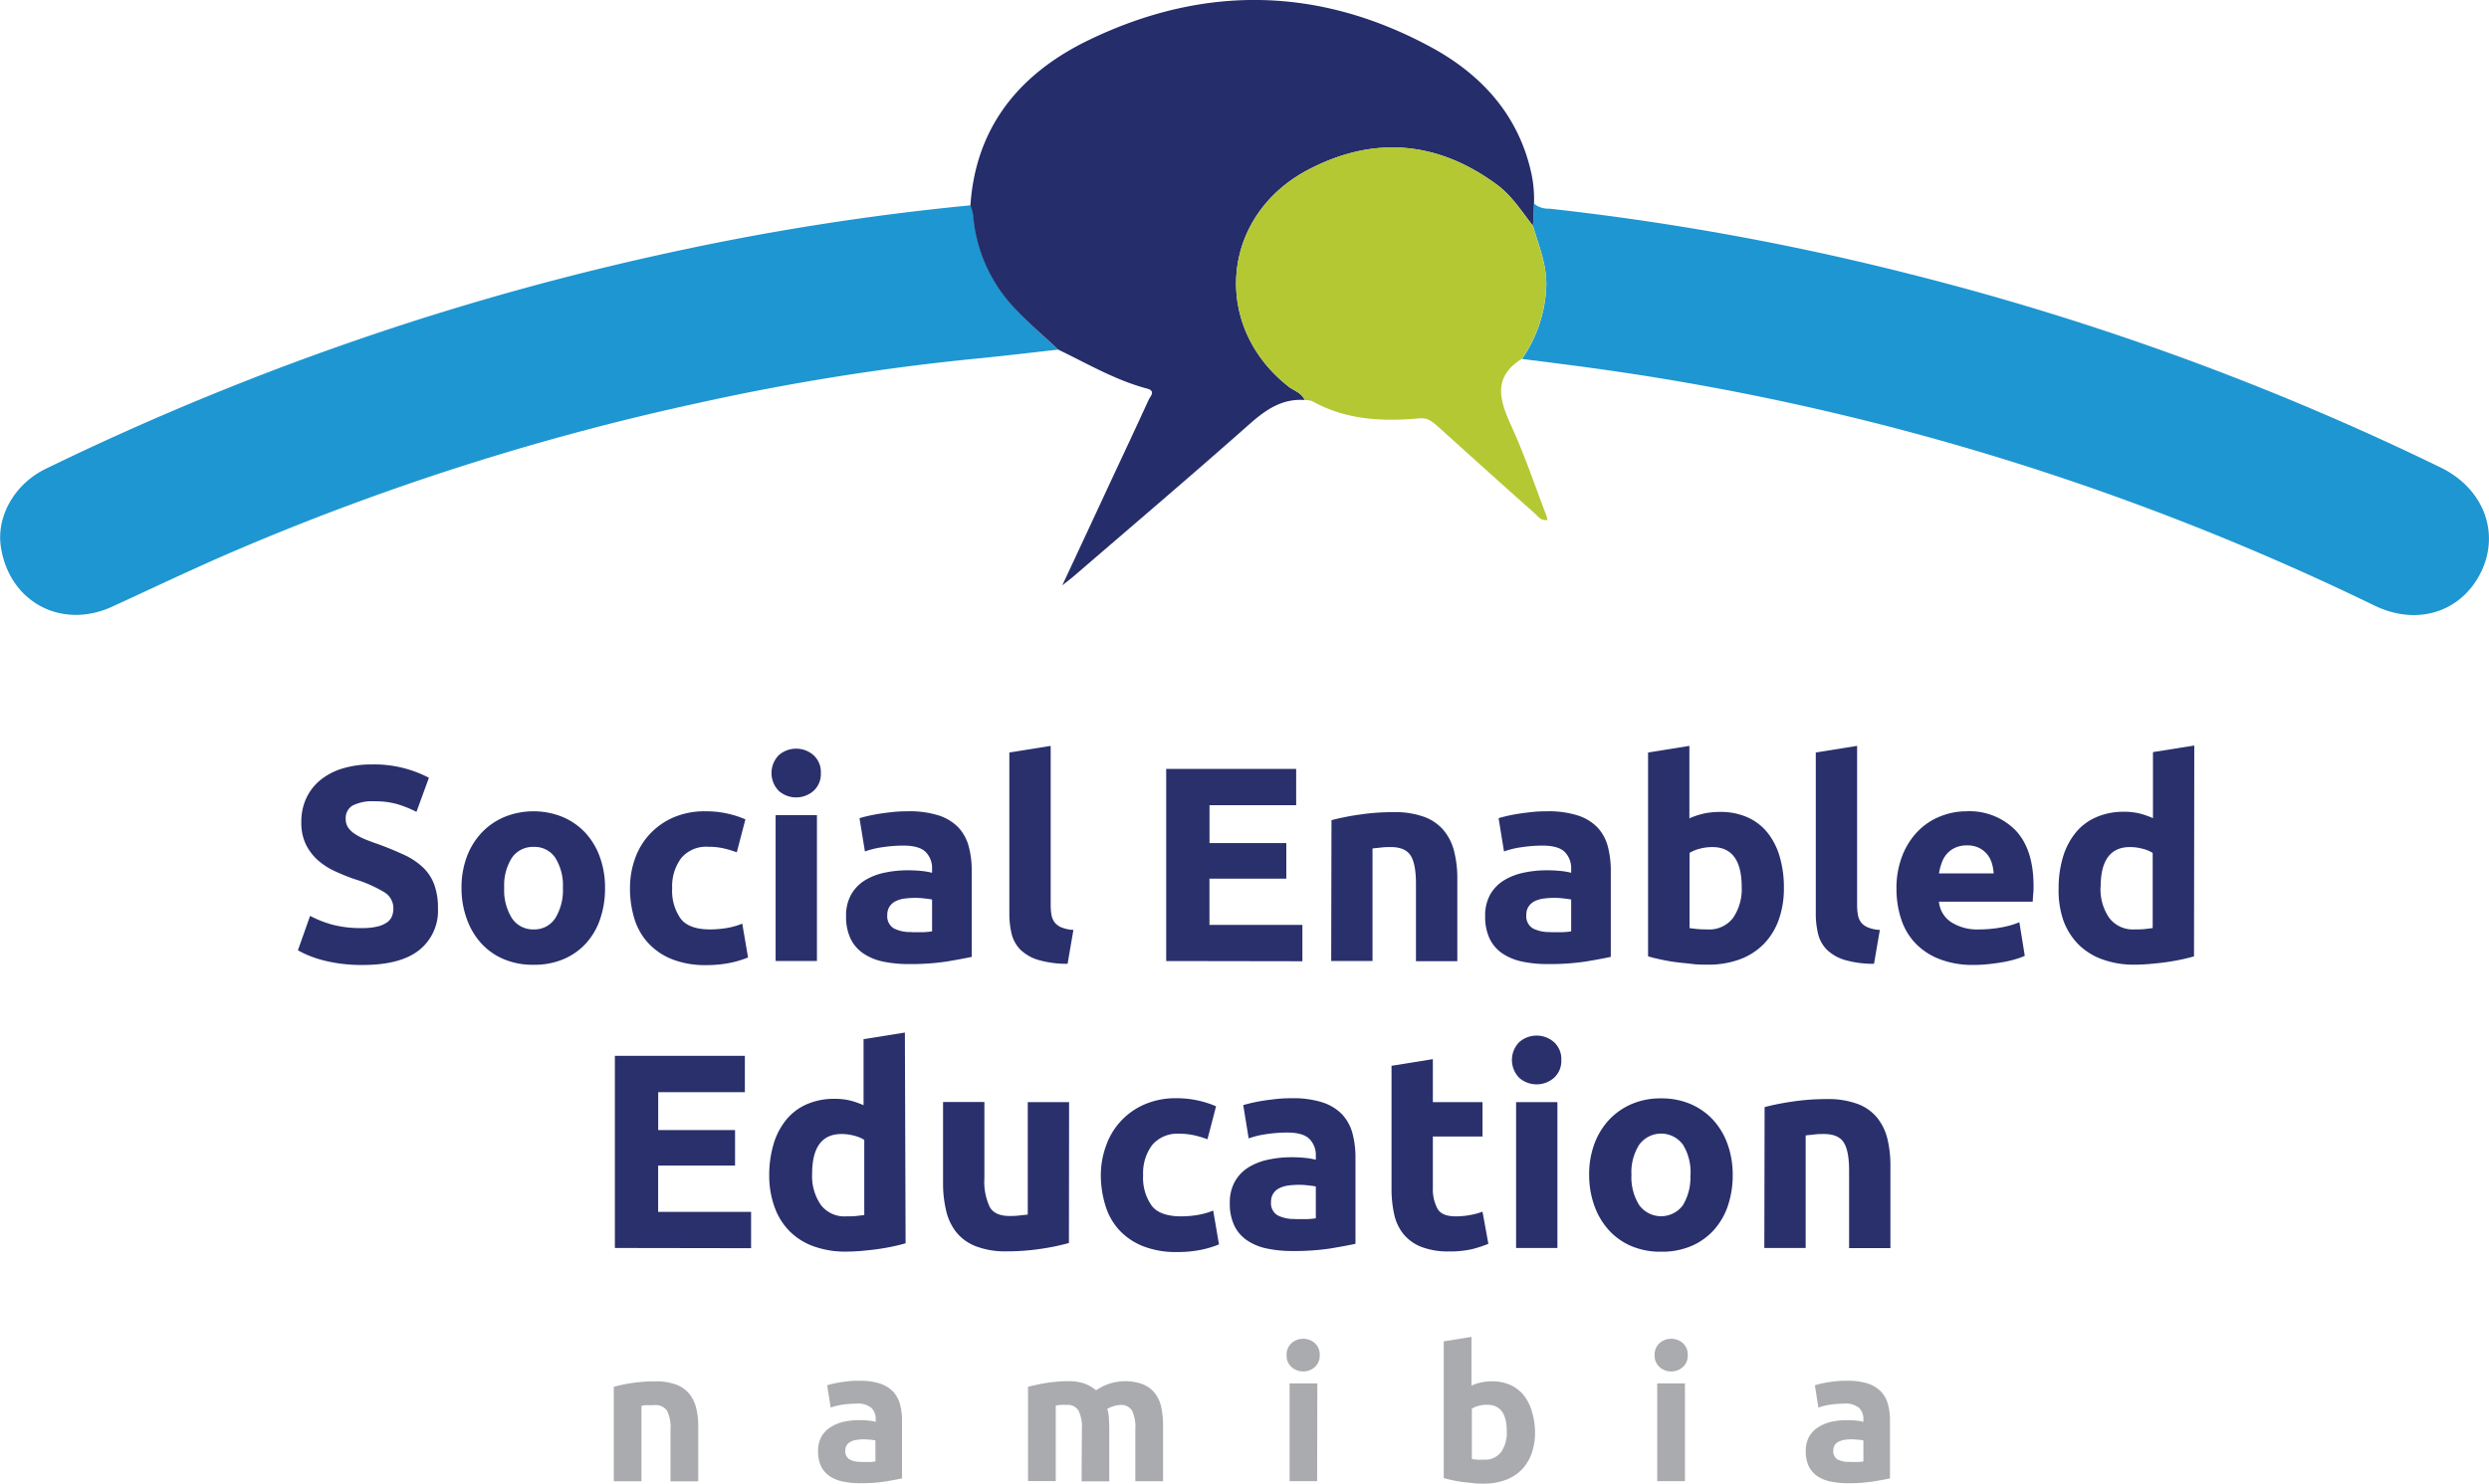 <svg id="Layer_1" data-name="Layer 1" xmlns="http://www.w3.org/2000/svg" viewBox="0 0 459.6 274.03"><defs><style>.cls-1{fill:#1e96d1;}.cls-2{fill:#252d6b;}.cls-3{fill:#b4c834;}.cls-4{fill:#29306c;}.cls-5{fill:#aaabae;}</style></defs><title>iamvotingnam</title><path class="cls-1" d="M646.27,328.43c-5,.55-10.08,1.17-15.13,1.66A435.69,435.69,0,0,0,580,338.24a470.66,470.66,0,0,0-86.22,27.55c-7.46,3.21-14.8,6.72-22.18,10.11-9.3,4.26-18.85-.75-20.53-10.78-1-5.74,2.43-11.86,8.25-14.68a514.21,514.21,0,0,1,60.2-24.73,504.3,504.3,0,0,1,54.75-15.15,474.68,474.68,0,0,1,55.86-8.79,9.78,9.78,0,0,1,.5,1.85,28.22,28.22,0,0,0,7.72,17.22C640.77,323.55,643.61,325.91,646.27,328.43Z" transform="translate(-450.87 -263.85)"/><path class="cls-1" d="M734.13,301.46a4.09,4.09,0,0,0,2.83.93,487.1,487.1,0,0,1,66.27,12,506.18,506.18,0,0,1,98.29,35.8c7.82,3.8,11,11.83,7.57,19.14-3.55,7.49-11.75,10.25-19.75,6.38a484.51,484.51,0,0,0-64-25.65,475.88,475.88,0,0,0-79.67-18.12c-4.58-.64-9.17-1.2-13.76-1.79a25.12,25.12,0,0,0,4.49-13.54c.07-4-1.4-7.41-2.45-11C734,304.2,734.07,302.83,734.13,301.46Z" transform="translate(-450.87 -263.85)"/><path class="cls-2" d="M734.13,301.46c-.06,1.37-.13,2.74-.19,4.11-2.09-2.67-3.9-5.58-6.7-7.64-11.06-8.12-22.83-9-34.84-2.71-16.11,8.5-17.84,28.77-3.7,39.95,1,.83,2.5,1.19,3.09,2.57-4.19-.31-7.19,1.79-10.21,4.46-10.65,9.43-21.49,18.64-32.26,27.93-.53.46-1.1.88-2.3,1.85,3.21-6.88,6.07-13,8.93-19.17,2.34-5,4.69-10,7-15.06.32-.69,1.4-1.68-.26-2.12-5.85-1.55-11-4.6-16.41-7.2-2.66-2.52-5.5-4.88-8-7.59a28.22,28.22,0,0,1-7.72-17.22,9.78,9.78,0,0,0-.5-1.85c1-14.73,9.32-24.51,22-30.59,21.12-10.16,42.39-9.83,63.07,1.39,9.32,5.06,16.18,12.55,18.53,23.38A23.15,23.15,0,0,1,734.13,301.46Z" transform="translate(-450.87 -263.85)"/><path class="cls-3" d="M691.79,337.74c-.59-1.38-2-1.74-3.09-2.57-14.14-11.18-12.41-31.45,3.7-39.95,12-6.33,23.78-5.41,34.84,2.71,2.8,2.06,4.61,5,6.7,7.64,1,3.61,2.52,7,2.45,11a25.12,25.12,0,0,1-4.49,13.54c-5.58,3.49-4.06,7.82-1.87,12.62,2.4,5.25,4.24,10.76,6.31,16.16a9.13,9.13,0,0,1,.29,1c-1.27.21-1.79-.71-2.4-1.25-6-5.3-11.9-10.66-17.84-16-1-.86-1.85-1.65-3.37-1.52-6.88.62-13.64.31-19.88-3.19A4.5,4.5,0,0,0,691.79,337.74Z" transform="translate(-450.87 -263.85)"/><path class="cls-4" d="M517.78,435.27a11.43,11.43,0,0,0,2.79-.29,5.19,5.19,0,0,0,1.77-.76,2.6,2.6,0,0,0,.92-1.16,4.07,4.07,0,0,0,.25-1.48,3.44,3.44,0,0,0-1.63-2.9,24.16,24.16,0,0,0-5.64-2.48q-1.74-.61-3.48-1.41a12.85,12.85,0,0,1-3.13-2,9.54,9.54,0,0,1-2.25-2.91,9.19,9.19,0,0,1-.87-4.18,10.38,10.38,0,0,1,.92-4.43,9.6,9.6,0,0,1,2.61-3.35,12,12,0,0,1,4.1-2.13,18.29,18.29,0,0,1,5.43-.74,21.72,21.72,0,0,1,10.5,2.46l-2.3,6.3a21.35,21.35,0,0,0-3.31-1.36,14.37,14.37,0,0,0-4.38-.59,8,8,0,0,0-4.12.79,2.67,2.67,0,0,0-1.25,2.44,2.8,2.8,0,0,0,.46,1.64,4.47,4.47,0,0,0,1.3,1.2,11.43,11.43,0,0,0,1.95,1q1.1.44,2.43.9c1.85.68,3.45,1.36,4.82,2a12.88,12.88,0,0,1,3.4,2.33,8.32,8.32,0,0,1,2,3.13,12.35,12.35,0,0,1,.67,4.35,9.26,9.26,0,0,1-3.48,7.71q-3.48,2.75-10.5,2.74a30.19,30.19,0,0,1-4.25-.28,28.2,28.2,0,0,1-3.36-.69,20,20,0,0,1-2.51-.88,15.21,15.21,0,0,1-1.76-.87l2.25-6.35a20.58,20.58,0,0,0,3.92,1.57A20.31,20.31,0,0,0,517.78,435.27Z" transform="translate(-450.87 -263.85)"/><path class="cls-4" d="M562.59,427.84a17.36,17.36,0,0,1-.92,5.81,12.6,12.6,0,0,1-2.66,4.51,11.83,11.83,0,0,1-4.18,2.89,13.79,13.79,0,0,1-5.45,1,13.64,13.64,0,0,1-5.4-1,11.83,11.83,0,0,1-4.18-2.89,13.15,13.15,0,0,1-2.71-4.51,16.63,16.63,0,0,1-1-5.81,16.21,16.21,0,0,1,1-5.79,13.16,13.16,0,0,1,2.77-4.45,12.41,12.41,0,0,1,4.2-2.87,14.28,14.28,0,0,1,10.65,0,12.23,12.23,0,0,1,4.18,2.87,13,13,0,0,1,2.71,4.45A16.44,16.44,0,0,1,562.59,427.84Zm-7.78,0a9.59,9.59,0,0,0-1.41-5.56,4.6,4.6,0,0,0-4-2,4.68,4.68,0,0,0-4,2,9.51,9.51,0,0,0-1.43,5.56,9.75,9.75,0,0,0,1.43,5.61,4.65,4.65,0,0,0,4,2.07,4.58,4.58,0,0,0,4-2.07A9.83,9.83,0,0,0,554.81,427.84Z" transform="translate(-450.87 -263.85)"/><path class="cls-4" d="M567.2,427.89a16,16,0,0,1,.95-5.51,12.92,12.92,0,0,1,7.09-7.55,14.42,14.42,0,0,1,5.84-1.13,18.37,18.37,0,0,1,7.43,1.49l-1.59,6.09a18.68,18.68,0,0,0-2.35-.71,12.08,12.08,0,0,0-2.87-.31,6,6,0,0,0-5.05,2.1,8.63,8.63,0,0,0-1.66,5.53,8.94,8.94,0,0,0,1.56,5.63c1,1.34,2.86,2,5.46,2a18.78,18.78,0,0,0,3-.25,13,13,0,0,0,2.92-.82L589,440.7a19,19,0,0,1-3.33,1,22.17,22.17,0,0,1-4.4.41,16.63,16.63,0,0,1-6.35-1.1,12,12,0,0,1-4.38-3A11.62,11.62,0,0,1,568,433.5,19,19,0,0,1,567.2,427.89Z" transform="translate(-450.87 -263.85)"/><path class="cls-4" d="M602.44,406.63a4.17,4.17,0,0,1-1.36,3.31,4.87,4.87,0,0,1-6.4,0,4.72,4.72,0,0,1,0-6.61,4.87,4.87,0,0,1,6.4,0A4.18,4.18,0,0,1,602.44,406.63Zm-.72,34.73h-7.63V414.42h7.63Z" transform="translate(-450.87 -263.85)"/><path class="cls-4" d="M618.57,413.7a17.73,17.73,0,0,1,5.64.77,8.83,8.83,0,0,1,3.61,2.2,8.22,8.22,0,0,1,1.92,3.49,16.93,16.93,0,0,1,.56,4.55v15.88c-1.09.24-2.61.52-4.55.85a44.5,44.5,0,0,1-7.07.48,22.29,22.29,0,0,1-4.74-.46,10.09,10.09,0,0,1-3.66-1.51,6.89,6.89,0,0,1-2.36-2.74,9.39,9.39,0,0,1-.82-4.15,7.85,7.85,0,0,1,.95-4,7.36,7.36,0,0,1,2.53-2.61,11.42,11.42,0,0,1,3.64-1.41,20.42,20.42,0,0,1,4.25-.44,25.59,25.59,0,0,1,2.64.13,13.24,13.24,0,0,1,1.87.33v-.71a4.22,4.22,0,0,0-1.18-3.13c-.79-.78-2.15-1.18-4.1-1.18a25.92,25.92,0,0,0-3.84.29,16.28,16.28,0,0,0-3.28.79l-1-6.15c.44-.13,1-.28,1.67-.43s1.39-.29,2.17-.41,1.62-.22,2.49-.31S617.69,413.7,618.57,413.7Zm.62,22.33c.75,0,1.47,0,2.15,0a13.84,13.84,0,0,0,1.64-.15V430c-.31-.07-.77-.13-1.38-.2a15.22,15.22,0,0,0-1.69-.11,16.12,16.12,0,0,0-2,.13,5.38,5.38,0,0,0-1.66.49,2.83,2.83,0,0,0-1.13,1,2.74,2.74,0,0,0-.41,1.54,2.6,2.6,0,0,0,1.21,2.48A6.64,6.64,0,0,0,619.19,436Z" transform="translate(-450.87 -263.85)"/><path class="cls-4" d="M648,441.87a19,19,0,0,1-5.4-.71,8.11,8.11,0,0,1-3.28-1.87,6.23,6.23,0,0,1-1.64-2.92,15.86,15.86,0,0,1-.43-3.87V402.84l7.63-1.22V431a10.34,10.34,0,0,0,.15,1.85,3.27,3.27,0,0,0,.59,1.38,3.08,3.08,0,0,0,1.26.92,6.6,6.6,0,0,0,2.2.46Z" transform="translate(-450.87 -263.85)"/><path class="cls-4" d="M666.21,441.36V405.87h24v6.71h-16v7h14.18v6.56H674.2v8.55h17.16v6.71Z" transform="translate(-450.87 -263.85)"/><path class="cls-4" d="M696.73,415.34a45,45,0,0,1,5-1,41.84,41.84,0,0,1,6.46-.48,15.7,15.7,0,0,1,5.71.89,8.55,8.55,0,0,1,3.61,2.54,9.75,9.75,0,0,1,1.89,3.89,20.5,20.5,0,0,1,.57,5v15.21h-7.64V427.07q0-3.69-1-5.22c-.65-1-1.86-1.54-3.63-1.54-.55,0-1.13,0-1.75.08s-1.16.11-1.64.18v20.79h-7.63Z" transform="translate(-450.87 -263.85)"/><path class="cls-4" d="M736.58,413.7a17.71,17.71,0,0,1,5.63.77,8.81,8.81,0,0,1,3.62,2.2,8.22,8.22,0,0,1,1.92,3.49,17.34,17.34,0,0,1,.56,4.55v15.88c-1.09.24-2.61.52-4.56.85a44.41,44.41,0,0,1-7.07.48,22.29,22.29,0,0,1-4.74-.46,10.23,10.23,0,0,1-3.66-1.51,6.86,6.86,0,0,1-2.35-2.74,9.39,9.39,0,0,1-.82-4.15,7.85,7.85,0,0,1,.94-4,7.39,7.39,0,0,1,2.54-2.61,11.42,11.42,0,0,1,3.64-1.41,20.35,20.35,0,0,1,4.25-.44,25.59,25.59,0,0,1,2.64.13,13.51,13.51,0,0,1,1.87.33v-.71a4.26,4.26,0,0,0-1.18-3.13c-.79-.78-2.15-1.18-4.1-1.18a25.72,25.72,0,0,0-3.84.29,16,16,0,0,0-3.28.79l-1-6.15c.44-.13,1-.28,1.66-.43s1.39-.29,2.18-.41,1.61-.22,2.48-.31S735.69,413.7,736.58,413.7Zm.61,22.33c.76,0,1.47,0,2.16,0a13.84,13.84,0,0,0,1.64-.15V430c-.31-.07-.77-.13-1.39-.2a15.07,15.07,0,0,0-1.69-.11,16,16,0,0,0-2,.13,5.45,5.45,0,0,0-1.67.49,2.87,2.87,0,0,0-1.12,1,2.66,2.66,0,0,0-.41,1.54,2.62,2.62,0,0,0,1.2,2.48A6.64,6.64,0,0,0,737.19,436Z" transform="translate(-450.87 -263.85)"/><path class="cls-4" d="M780.27,427.89a17.07,17.07,0,0,1-.95,5.84,12.27,12.27,0,0,1-2.74,4.46,12,12,0,0,1-4.4,2.84,16.74,16.74,0,0,1-5.94,1c-.93,0-1.89,0-2.9-.13s-2-.2-3-.33-1.9-.3-2.79-.49-1.67-.38-2.36-.59V402.84l7.63-1.22V415a14.65,14.65,0,0,1,2.67-.88,14,14,0,0,1,3-.3,12.11,12.11,0,0,1,5.07,1,9.85,9.85,0,0,1,3.69,2.84,12.77,12.77,0,0,1,2.25,4.43A20.22,20.22,0,0,1,780.27,427.89Zm-7.79-.2q0-7.38-5.43-7.38a8.83,8.83,0,0,0-2.33.31,6.54,6.54,0,0,0-1.87.77v13.88q.57.09,1.44.18c.58.05,1.21.07,1.89.07a5.48,5.48,0,0,0,4.72-2.15A9.39,9.39,0,0,0,772.48,427.69Z" transform="translate(-450.87 -263.85)"/><path class="cls-4" d="M796.91,441.87a19,19,0,0,1-5.4-.71,8.18,8.18,0,0,1-3.28-1.87,6.23,6.23,0,0,1-1.64-2.92,15.86,15.86,0,0,1-.43-3.87V402.84l7.63-1.22V431a10.34,10.34,0,0,0,.15,1.85,3.27,3.27,0,0,0,.59,1.38,3.08,3.08,0,0,0,1.26.92,6.6,6.6,0,0,0,2.2.46Z" transform="translate(-450.87 -263.85)"/><path class="cls-4" d="M801.06,428.1a16.38,16.38,0,0,1,1.11-6.28,13.37,13.37,0,0,1,2.89-4.48,11.86,11.86,0,0,1,4.12-2.71,12.84,12.84,0,0,1,4.79-.93,11.92,11.92,0,0,1,9.07,3.51q3.33,3.51,3.33,10.32c0,.45,0,.93-.06,1.46s-.06,1-.1,1.41H808.9a5.06,5.06,0,0,0,2.2,3.74,8.88,8.88,0,0,0,5.23,1.38,22.55,22.55,0,0,0,4.12-.38,15.4,15.4,0,0,0,3.3-.95l1,6.2a10.73,10.73,0,0,1-1.64.61,19.19,19.19,0,0,1-2.28.54c-.84.15-1.73.28-2.69.38a25.1,25.1,0,0,1-2.87.16A16.89,16.89,0,0,1,809,441a12.27,12.27,0,0,1-4.46-2.94,11.7,11.7,0,0,1-2.61-4.43A17.65,17.65,0,0,1,801.06,428.1ZM819,425.18a8.14,8.14,0,0,0-.33-1.9,4.88,4.88,0,0,0-.87-1.64,4.72,4.72,0,0,0-1.49-1.18,4.94,4.94,0,0,0-2.23-.46,5.14,5.14,0,0,0-2.2.44,4.58,4.58,0,0,0-1.54,1.15,5.06,5.06,0,0,0-.94,1.67,10,10,0,0,0-.49,1.92Z" transform="translate(-450.87 -263.85)"/><path class="cls-4" d="M856,440.49c-.68.21-1.47.4-2.35.59s-1.82.35-2.8.49-2,.24-3,.33-2,.13-2.89.13a16.89,16.89,0,0,1-5.94-1,11.92,11.92,0,0,1-4.41-2.79,12.16,12.16,0,0,1-2.74-4.4A16.88,16.88,0,0,1,831,428a20.1,20.1,0,0,1,.82-5.91,13,13,0,0,1,2.36-4.48,10,10,0,0,1,3.77-2.82,12.56,12.56,0,0,1,5.09-1,12.19,12.19,0,0,1,2.84.3,15.33,15.33,0,0,1,2.54.88v-12.2l7.63-1.22Zm-17.26-12.8a9.33,9.33,0,0,0,1.59,5.68,5.47,5.47,0,0,0,4.71,2.15c.68,0,1.31,0,1.9-.07s1-.12,1.43-.18V421.39a6.42,6.42,0,0,0-1.87-.77,8.83,8.83,0,0,0-2.33-.31Q838.76,420.31,838.76,427.69Z" transform="translate(-450.87 -263.85)"/><path class="cls-4" d="M564.41,494.36V458.87h24v6.71h-16v7h14.19v6.56H572.4v8.55h17.16v6.71Z" transform="translate(-450.87 -263.85)"/><path class="cls-4" d="M618.09,493.49c-.69.21-1.47.4-2.36.59s-1.82.35-2.79.49-2,.24-3,.33-2,.13-2.89.13a17,17,0,0,1-6-1,11.8,11.8,0,0,1-4.4-2.79,12,12,0,0,1-2.74-4.4,16.88,16.88,0,0,1-1-5.82,20.1,20.1,0,0,1,.82-5.91,12.83,12.83,0,0,1,2.36-4.48,10.09,10.09,0,0,1,3.76-2.82,12.64,12.64,0,0,1,5.1-1,12.25,12.25,0,0,1,2.84.3,15.65,15.65,0,0,1,2.54.88v-12.2l7.63-1.22Zm-17.26-12.8a9.33,9.33,0,0,0,1.59,5.68,5.45,5.45,0,0,0,4.71,2.15c.68,0,1.31,0,1.89-.07s1.06-.12,1.44-.18V474.39a6.42,6.42,0,0,0-1.87-.77,8.83,8.83,0,0,0-2.33-.31Q600.83,473.31,600.83,480.69Z" transform="translate(-450.87 -263.85)"/><path class="cls-4" d="M648.25,493.44a40.27,40.27,0,0,1-5,1.05,41.81,41.81,0,0,1-6.46.49,15.19,15.19,0,0,1-5.71-.93,8.62,8.62,0,0,1-3.61-2.58,10,10,0,0,1-1.89-4,21.15,21.15,0,0,1-.57-5.07v-15h7.63v14.09a10.87,10.87,0,0,0,1,5.32c.64,1.1,1.86,1.64,3.63,1.64.55,0,1.13,0,1.74-.08s1.17-.11,1.64-.18V467.42h7.63Z" transform="translate(-450.87 -263.85)"/><path class="cls-4" d="M654.14,480.89a16,16,0,0,1,1-5.51,12.9,12.9,0,0,1,7.1-7.55A14.35,14.35,0,0,1,668,466.7a18.37,18.37,0,0,1,7.42,1.49l-1.59,6.09a18.68,18.68,0,0,0-2.35-.71,12.08,12.08,0,0,0-2.87-.31,6.06,6.06,0,0,0-5,2.1,8.63,8.63,0,0,0-1.66,5.53,8.94,8.94,0,0,0,1.56,5.63c1,1.34,2.86,2,5.46,2a18.78,18.78,0,0,0,3-.25,12.89,12.89,0,0,0,2.92-.82l1.07,6.25a18.79,18.79,0,0,1-3.33,1,22.17,22.17,0,0,1-4.4.41,16.63,16.63,0,0,1-6.35-1.1,12,12,0,0,1-4.38-3,11.62,11.62,0,0,1-2.51-4.48A19,19,0,0,1,654.14,480.89Z" transform="translate(-450.87 -263.85)"/><path class="cls-4" d="M689.43,466.7a17.73,17.73,0,0,1,5.64.77,8.83,8.83,0,0,1,3.61,2.2,8.22,8.22,0,0,1,1.92,3.49,16.93,16.93,0,0,1,.56,4.55v15.88c-1.09.24-2.61.52-4.55.85a44.5,44.5,0,0,1-7.07.48,22.29,22.29,0,0,1-4.74-.46,10.09,10.09,0,0,1-3.66-1.51,6.89,6.89,0,0,1-2.36-2.74,9.39,9.39,0,0,1-.82-4.15,7.85,7.85,0,0,1,.95-4,7.36,7.36,0,0,1,2.53-2.61,11.42,11.42,0,0,1,3.64-1.41,20.42,20.42,0,0,1,4.25-.44,25.59,25.59,0,0,1,2.64.13,13.24,13.24,0,0,1,1.87.33v-.71a4.22,4.22,0,0,0-1.18-3.13c-.78-.78-2.15-1.18-4.1-1.18a25.92,25.92,0,0,0-3.84.29,16.28,16.28,0,0,0-3.28.79l-1-6.15c.45-.13,1-.28,1.67-.43s1.39-.29,2.17-.41,1.62-.22,2.49-.31S688.55,466.7,689.43,466.7Zm.62,22.33c.75,0,1.47,0,2.15,0a13.84,13.84,0,0,0,1.64-.15V483c-.31-.07-.77-.13-1.38-.2a15.22,15.22,0,0,0-1.69-.11,16.24,16.24,0,0,0-2,.13,5.38,5.38,0,0,0-1.66.49,2.83,2.83,0,0,0-1.13,1,2.74,2.74,0,0,0-.41,1.54,2.6,2.6,0,0,0,1.21,2.48A6.64,6.64,0,0,0,690.05,489Z" transform="translate(-450.87 -263.85)"/><path class="cls-4" d="M707.82,460.71l7.63-1.23v7.94h9.17v6.35h-9.17v9.48a7.59,7.59,0,0,0,.85,3.84c.56,1,1.7,1.43,3.41,1.43a14,14,0,0,0,2.53-.23,12.13,12.13,0,0,0,2.38-.64l1.08,5.94a22.18,22.18,0,0,1-3.07,1,18.11,18.11,0,0,1-4.15.41,13.75,13.75,0,0,1-5.18-.85,8.12,8.12,0,0,1-3.28-2.36,8.74,8.74,0,0,1-1.71-3.66,21.23,21.23,0,0,1-.49-4.76Z" transform="translate(-450.87 -263.85)"/><path class="cls-4" d="M739.17,459.63a4.2,4.2,0,0,1-1.36,3.31,4.87,4.87,0,0,1-6.4,0,4.7,4.7,0,0,1,0-6.61,4.87,4.87,0,0,1,6.4,0A4.21,4.21,0,0,1,739.17,459.63Zm-.72,34.73h-7.63V467.42h7.63Z" transform="translate(-450.87 -263.85)"/><path class="cls-4" d="M770.82,480.84a17.61,17.61,0,0,1-.92,5.81,12.77,12.77,0,0,1-2.67,4.51,11.88,11.88,0,0,1-4.17,2.89,13.81,13.81,0,0,1-5.46,1,13.64,13.64,0,0,1-5.4-1,11.88,11.88,0,0,1-4.17-2.89,13.33,13.33,0,0,1-2.72-4.51,16.63,16.63,0,0,1-1-5.81,16,16,0,0,1,1-5.79,13.14,13.14,0,0,1,2.76-4.45,12.41,12.41,0,0,1,4.2-2.87,13.39,13.39,0,0,1,5.3-1,13.59,13.59,0,0,1,5.36,1,12.1,12.1,0,0,1,4.17,2.87,13.06,13.06,0,0,1,2.72,4.45A16.66,16.66,0,0,1,770.82,480.84Zm-7.79,0a9.67,9.67,0,0,0-1.4-5.56,5,5,0,0,0-8.07,0,9.44,9.44,0,0,0-1.44,5.56,9.67,9.67,0,0,0,1.44,5.61,5,5,0,0,0,8.07,0A9.91,9.91,0,0,0,763,480.84Z" transform="translate(-450.87 -263.85)"/><path class="cls-4" d="M776.71,468.34a45,45,0,0,1,5-1,41.8,41.8,0,0,1,6.45-.48,15.67,15.67,0,0,1,5.71.89,8.49,8.49,0,0,1,3.61,2.54,9.9,9.9,0,0,1,1.9,3.89,21,21,0,0,1,.56,5v15.21h-7.63V480.07q0-3.69-1-5.22c-.65-1-1.86-1.54-3.64-1.54-.55,0-1.13,0-1.74.08s-1.16.11-1.64.18v20.79h-7.63Z" transform="translate(-450.87 -263.85)"/><path class="cls-5" d="M564.21,520a28.93,28.93,0,0,1,7.69-1,10.58,10.58,0,0,1,3.83.6,5.7,5.7,0,0,1,2.42,1.7,6.63,6.63,0,0,1,1.27,2.61,13.92,13.92,0,0,1,.38,3.36v10.2h-5.12v-9.58a6.92,6.92,0,0,0-.65-3.5,2.66,2.66,0,0,0-2.44-1c-.37,0-.76,0-1.17,0s-.78.07-1.1.12v13.94h-5.11Z" transform="translate(-450.87 -263.85)"/><path class="cls-5" d="M609.57,518.89a12,12,0,0,1,3.78.51,6,6,0,0,1,2.42,1.48,5.47,5.47,0,0,1,1.28,2.33,11.25,11.25,0,0,1,.38,3.06v10.65c-.73.16-1.75.34-3,.56a29.13,29.13,0,0,1-4.74.33,15.45,15.45,0,0,1-3.18-.31,6.87,6.87,0,0,1-2.45-1,4.61,4.61,0,0,1-1.58-1.84,6.29,6.29,0,0,1-.55-2.78,5.29,5.29,0,0,1,.63-2.68,4.92,4.92,0,0,1,1.7-1.75,7.67,7.67,0,0,1,2.44-1,14.06,14.06,0,0,1,2.85-.29,15.58,15.58,0,0,1,1.77.09,7.35,7.35,0,0,1,1.25.22V526a2.84,2.84,0,0,0-.79-2.1,3.83,3.83,0,0,0-2.74-.79,18.33,18.33,0,0,0-2.58.19,11.24,11.24,0,0,0-2.2.54l-.65-4.12c.3-.1.67-.19,1.12-.3s.93-.19,1.45-.27,1.09-.15,1.67-.21S609,518.89,609.57,518.89Zm.41,15c.5,0,1,0,1.44,0a8.51,8.51,0,0,0,1.1-.1v-3.88a8.74,8.74,0,0,0-.93-.14c-.41,0-.79-.07-1.13-.07a9.56,9.56,0,0,0-1.35.09,3.59,3.59,0,0,0-1.12.33,1.93,1.93,0,0,0-.76.65,1.84,1.84,0,0,0-.27,1,1.74,1.74,0,0,0,.81,1.66A4.4,4.4,0,0,0,610,533.86Z" transform="translate(-450.87 -263.85)"/><path class="cls-5" d="M650.64,527.85a6.94,6.94,0,0,0-.64-3.5,2.34,2.34,0,0,0-2.18-1,8.42,8.42,0,0,0-1,0c-.35,0-.68.07-1,.12v13.94h-5.12V520q.66-.18,1.53-.36c.59-.13,1.2-.25,1.86-.35s1.32-.18,2-.24,1.36-.08,2-.08a8.56,8.56,0,0,1,3.18.49,7.42,7.42,0,0,1,2,1.19,9.42,9.42,0,0,1,5.15-1.68,9,9,0,0,1,3.55.6,5.29,5.29,0,0,1,2.22,1.7,6.44,6.44,0,0,1,1.13,2.61,16.49,16.49,0,0,1,.31,3.36v10.2h-5.12v-9.58a7.07,7.07,0,0,0-.63-3.5,2.36,2.36,0,0,0-2.18-1,5.42,5.42,0,0,0-2.37.72,8,8,0,0,1,.31,1.66c0,.59.06,1.21.06,1.87v9.86h-5.11Z" transform="translate(-450.87 -263.85)"/><path class="cls-5" d="M694.56,514.15a2.81,2.81,0,0,1-.91,2.21,3.25,3.25,0,0,1-4.29,0,2.77,2.77,0,0,1-.91-2.21,2.81,2.81,0,0,1,.91-2.22,3.28,3.28,0,0,1,4.29,0A2.84,2.84,0,0,1,694.56,514.15Zm-.48,23.28H689V519.37h5.12Z" transform="translate(-450.87 -263.85)"/><path class="cls-5" d="M734.32,528.4a11.45,11.45,0,0,1-.63,3.91,8.33,8.33,0,0,1-1.84,3,8.09,8.09,0,0,1-3,1.91,11.27,11.27,0,0,1-4,.67c-.61,0-1.26,0-1.94-.09s-1.34-.13-2-.22-1.27-.2-1.87-.33-1.12-.26-1.58-.39V511.61l5.12-.83v9a9.25,9.25,0,0,1,3.77-.79,8.06,8.06,0,0,1,3.4.67,6.75,6.75,0,0,1,2.48,1.9,8.81,8.81,0,0,1,1.51,3A13.61,13.61,0,0,1,734.32,528.4Zm-5.22-.14c0-3.3-1.21-4.94-3.64-4.94a6,6,0,0,0-1.56.2,4.44,4.44,0,0,0-1.25.52v9.3a8.3,8.3,0,0,0,1,.12,12.59,12.59,0,0,0,1.27,0,3.68,3.68,0,0,0,3.16-1.44A6.26,6.26,0,0,0,729.1,528.26Z" transform="translate(-450.87 -263.85)"/><path class="cls-5" d="M762.52,514.15a2.81,2.81,0,0,1-.91,2.21,3.26,3.26,0,0,1-4.3,0,2.81,2.81,0,0,1-.91-2.21,2.84,2.84,0,0,1,.91-2.22,3.29,3.29,0,0,1,4.3,0A2.84,2.84,0,0,1,762.52,514.15ZM762,537.43h-5.12V519.37H762Z" transform="translate(-450.87 -263.85)"/><path class="cls-5" d="M792,518.89a11.88,11.88,0,0,1,3.77.51,6,6,0,0,1,2.43,1.48,5.47,5.47,0,0,1,1.28,2.33,11.25,11.25,0,0,1,.38,3.06v10.65c-.73.16-1.75.34-3.05.56a29.13,29.13,0,0,1-4.74.33,15.45,15.45,0,0,1-3.18-.31,6.87,6.87,0,0,1-2.45-1,4.72,4.72,0,0,1-1.59-1.84,6.44,6.44,0,0,1-.54-2.78,5.29,5.29,0,0,1,.63-2.68,4.84,4.84,0,0,1,1.7-1.75,7.67,7.67,0,0,1,2.44-1,13.91,13.91,0,0,1,2.85-.29,15.58,15.58,0,0,1,1.77.09,7.35,7.35,0,0,1,1.25.22V526a2.84,2.84,0,0,0-.79-2.1,3.86,3.86,0,0,0-2.75-.79,18.29,18.29,0,0,0-2.57.19,11.24,11.24,0,0,0-2.2.54l-.65-4.12c.3-.1.67-.19,1.11-.3s.94-.19,1.46-.27,1.09-.15,1.67-.21S791.38,518.89,792,518.89Zm.41,15c.5,0,1,0,1.44,0a8.51,8.51,0,0,0,1.1-.1v-3.88a9.18,9.18,0,0,0-.93-.14c-.41,0-.79-.07-1.13-.07a9.81,9.81,0,0,0-1.36.09,3.61,3.61,0,0,0-1.11.33,1.93,1.93,0,0,0-.76.65,1.84,1.84,0,0,0-.27,1,1.75,1.75,0,0,0,.8,1.66A4.47,4.47,0,0,0,792.39,533.86Z" transform="translate(-450.87 -263.85)"/></svg>